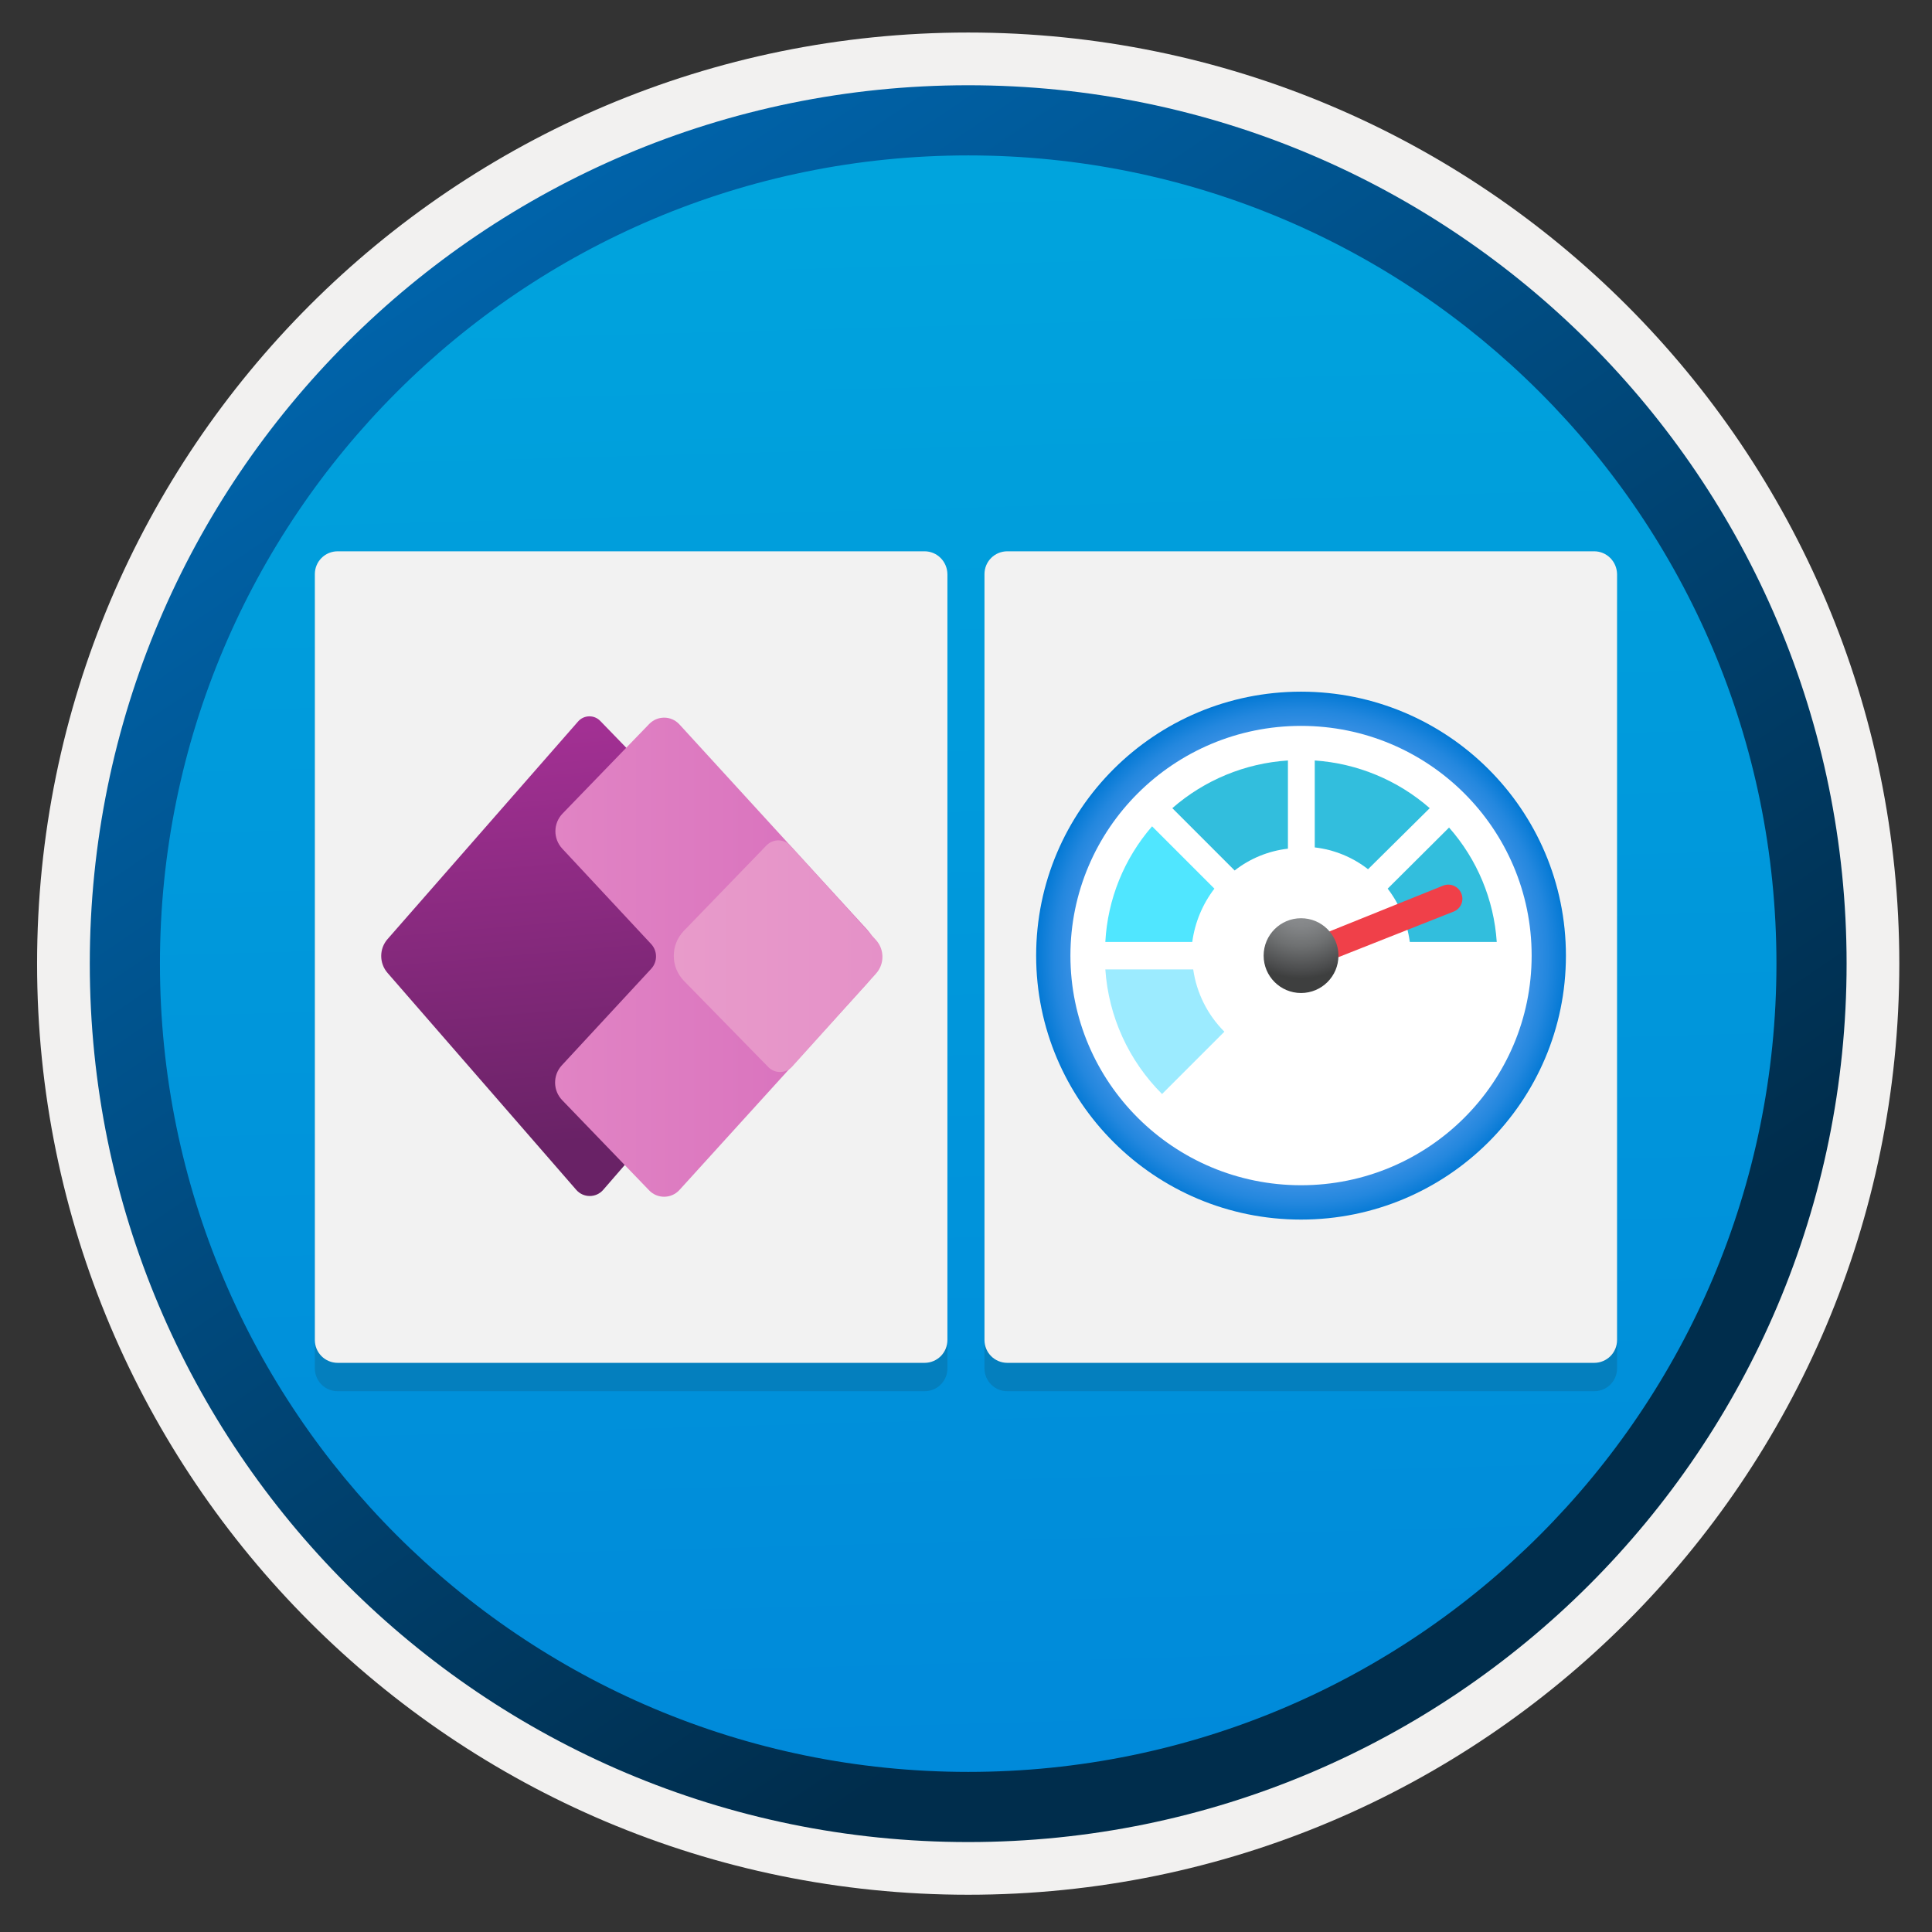 <svg width="103" height="103" viewBox="0 0 103 103" fill="none" xmlns="http://www.w3.org/2000/svg">
<rect x="0" y="0" width="103" height="103" fill="#333333" stroke="none"/>
<path d="M51.617 98.184C25.767 98.184 4.807 77.234 4.807 51.374C4.807 25.515 25.767 4.564 51.617 4.564C77.467 4.564 98.427 25.524 98.427 51.374C98.427 77.225 77.467 98.184 51.617 98.184Z" fill="url(#paint0_linear_60_641)"/>
<path fill-rule="evenodd" clip-rule="evenodd" d="M97.517 51.374C97.517 76.724 76.967 97.274 51.617 97.274C26.267 97.274 5.717 76.724 5.717 51.374C5.717 26.024 26.267 5.474 51.617 5.474C76.967 5.474 97.517 26.024 97.517 51.374ZM51.617 1.734C79.037 1.734 101.257 23.954 101.257 51.374C101.257 78.794 79.027 101.014 51.617 101.014C24.197 101.014 1.977 78.784 1.977 51.374C1.977 23.954 24.197 1.734 51.617 1.734Z" fill="#F2F1F0"/>
<path fill-rule="evenodd" clip-rule="evenodd" d="M94.707 51.375C94.707 75.175 75.417 94.465 51.617 94.465C27.817 94.465 8.527 75.175 8.527 51.375C8.527 27.575 27.817 8.285 51.617 8.285C75.417 8.285 94.707 27.575 94.707 51.375ZM51.617 4.545C77.477 4.545 98.447 25.515 98.447 51.375C98.447 77.235 77.477 98.205 51.617 98.205C25.757 98.205 4.787 77.235 4.787 51.375C4.787 25.515 25.747 4.545 51.617 4.545Z" fill="url(#paint1_linear_60_641)"/>
<path opacity="0.15" d="M49.289 30.902H18.006C17.328 30.902 16.785 31.445 16.785 32.123V72.949C16.785 73.627 17.328 74.169 18.006 74.169H49.289C49.967 74.169 50.509 73.627 50.509 72.949V32.123C50.5 31.445 49.957 30.902 49.289 30.902Z" fill="#1F1D20"/>
<path d="M49.289 29.391H18.006C17.328 29.391 16.785 29.933 16.785 30.611V71.437C16.785 72.115 17.328 72.657 18.006 72.657H49.289C49.967 72.657 50.509 72.115 50.509 71.437V30.611C50.5 29.933 49.957 29.391 49.289 29.391Z" fill="#F2F2F2"/>
<path opacity="0.15" d="M84.989 30.902H53.706C53.028 30.902 52.485 31.445 52.485 32.123V72.949C52.485 73.627 53.028 74.169 53.706 74.169H84.989C85.667 74.169 86.21 73.627 86.21 72.949V32.123C86.2 31.445 85.657 30.902 84.989 30.902Z" fill="#1F1D20"/>
<path d="M84.989 29.391H53.706C53.028 29.391 52.485 29.933 52.485 30.611V71.437C52.485 72.115 53.028 72.657 53.706 72.657H84.989C85.667 72.657 86.21 72.115 86.21 71.437V30.611C86.2 29.933 85.657 29.391 84.989 29.391Z" fill="#F2F2F2"/>
<path d="M34.404 40.913L32.001 38.434C31.675 38.096 31.128 38.111 30.819 38.464L20.665 50.062C20.21 50.578 20.21 51.351 20.662 51.87L30.724 63.437C31.103 63.871 31.778 63.871 32.156 63.437L35.162 59.971L35.493 42.122L34.404 40.913Z" fill="url(#paint2_linear_60_641)"/>
<path d="M46.225 49.554L36.215 38.612C35.784 38.148 35.051 38.142 34.612 38.597L29.992 43.373C29.49 43.892 29.482 44.712 29.974 45.242L34.713 50.327C35.061 50.7 35.061 51.278 34.715 51.651L29.954 56.794C29.465 57.321 29.475 58.139 29.974 58.655L34.61 63.464C35.051 63.921 35.786 63.913 36.218 63.447L46.23 52.421C46.97 51.611 46.967 50.367 46.225 49.554Z" fill="url(#paint3_linear_60_641)"/>
<path d="M46.701 51.908L42.234 56.862C41.895 57.236 41.31 57.249 40.959 56.887L36.469 52.299C35.741 51.557 35.739 50.37 36.461 49.623L40.866 45.069C41.218 44.706 41.805 44.716 42.143 45.09L46.701 50.114C47.16 50.623 47.16 51.399 46.701 51.908Z" fill="url(#paint4_linear_60_641)"/>
<path d="M69.362 65.019C77.161 65.019 83.483 58.719 83.483 50.947C83.483 43.175 77.161 36.875 69.362 36.875C61.562 36.875 55.24 43.175 55.24 50.947C55.24 58.719 61.562 65.019 69.362 65.019Z" fill="url(#paint5_radial_60_641)"/>
<path d="M69.362 63.188C76.152 63.188 81.656 57.706 81.656 50.944C81.656 44.181 76.152 38.699 69.362 38.699C62.572 38.699 57.067 44.181 57.067 50.944C57.067 57.706 62.572 63.188 69.362 63.188Z" fill="white"/>
<path d="M58.928 51.68C59.097 54.188 60.172 56.55 61.952 58.325L65.275 55.002C64.376 54.104 63.792 52.938 63.613 51.68H58.928Z" fill="#9CEBFF"/>
<path d="M76.223 43.085C74.513 41.59 72.359 40.697 70.093 40.543V45.178C71.129 45.297 72.112 45.7 72.934 46.341L76.223 43.085Z" fill="#32BEDD"/>
<path d="M62.499 43.085L65.822 46.408C66.644 45.766 67.627 45.364 68.663 45.245V40.543C66.385 40.69 64.219 41.583 62.499 43.085V43.085Z" fill="#32BEDD"/>
<path d="M73.981 47.376C74.615 48.203 75.021 49.183 75.16 50.216H79.795C79.645 47.959 78.751 45.815 77.253 44.119L73.981 47.376Z" fill="#32BEDD"/>
<path d="M64.743 47.376L61.42 44.053C59.927 45.773 59.05 47.942 58.928 50.217H63.563C63.702 49.183 64.109 48.203 64.743 47.376V47.376Z" fill="#50E6FF"/>
<path d="M77.902 47.623C77.828 47.445 77.688 47.303 77.512 47.225C77.335 47.148 77.136 47.141 76.955 47.208L70.11 49.965L70.641 51.311L77.486 48.603C77.58 48.569 77.665 48.515 77.737 48.446C77.81 48.377 77.867 48.294 77.906 48.203C77.945 48.111 77.964 48.012 77.964 47.912C77.963 47.813 77.942 47.714 77.902 47.623V47.623Z" fill="#F04049"/>
<path d="M69.362 52.94C70.463 52.94 71.356 52.048 71.356 50.947C71.356 49.846 70.463 48.953 69.362 48.953C68.261 48.953 67.368 49.846 67.368 50.947C67.368 52.048 68.261 52.94 69.362 52.94Z" fill="url(#paint6_radial_60_641)"/>
<defs>
<linearGradient id="paint0_linear_60_641" x1="49.843" y1="-13.415" x2="53.825" y2="132.355" gradientUnits="userSpaceOnUse">
<stop stop-color="#00ABDE"/>
<stop offset="1" stop-color="#007ED8"/>
</linearGradient>
<linearGradient id="paint1_linear_60_641" x1="3.047" y1="-20.248" x2="98.575" y2="120.634" gradientUnits="userSpaceOnUse">
<stop stop-color="#007ED8"/>
<stop offset="0.707" stop-color="#002D4C"/>
</linearGradient>
<linearGradient id="paint2_linear_60_641" x1="27.276" y1="39.141" x2="29.138" y2="61.026" gradientUnits="userSpaceOnUse">
<stop stop-color="#A23093"/>
<stop offset="1" stop-color="#692266"/>
</linearGradient>
<linearGradient id="paint3_linear_60_641" x1="29.593" y1="51.032" x2="46.783" y2="51.032" gradientUnits="userSpaceOnUse">
<stop stop-color="#E184C4"/>
<stop offset="1" stop-color="#D76EBC"/>
</linearGradient>
<linearGradient id="paint4_linear_60_641" x1="35.921" y1="50.977" x2="47.046" y2="50.977" gradientUnits="userSpaceOnUse">
<stop stop-color="#E89BCA"/>
<stop offset="1" stop-color="#E591C8"/>
</linearGradient>
<radialGradient id="paint5_radial_60_641" cx="0" cy="0" r="1" gradientUnits="userSpaceOnUse" gradientTransform="translate(69.374 51.004) scale(14.129)">
<stop offset="0.18" stop-color="#5EA0EF"/>
<stop offset="0.56" stop-color="#5C9FEE"/>
<stop offset="0.69" stop-color="#559CED"/>
<stop offset="0.78" stop-color="#4A97E9"/>
<stop offset="0.86" stop-color="#3990E4"/>
<stop offset="0.93" stop-color="#2387DE"/>
<stop offset="0.99" stop-color="#087BD6"/>
<stop offset="1" stop-color="#0078D4"/>
</radialGradient>
<radialGradient id="paint6_radial_60_641" cx="0" cy="0" r="1" gradientUnits="userSpaceOnUse" gradientTransform="translate(69.364 47.899) scale(4.261)">
<stop offset="0.19" stop-color="#8C8E90"/>
<stop offset="0.35" stop-color="#848688"/>
<stop offset="0.6" stop-color="#6E7071"/>
<stop offset="0.91" stop-color="#4A4B4C"/>
<stop offset="1" stop-color="#3E3F3F"/>
</radialGradient>
</defs>
</svg>
